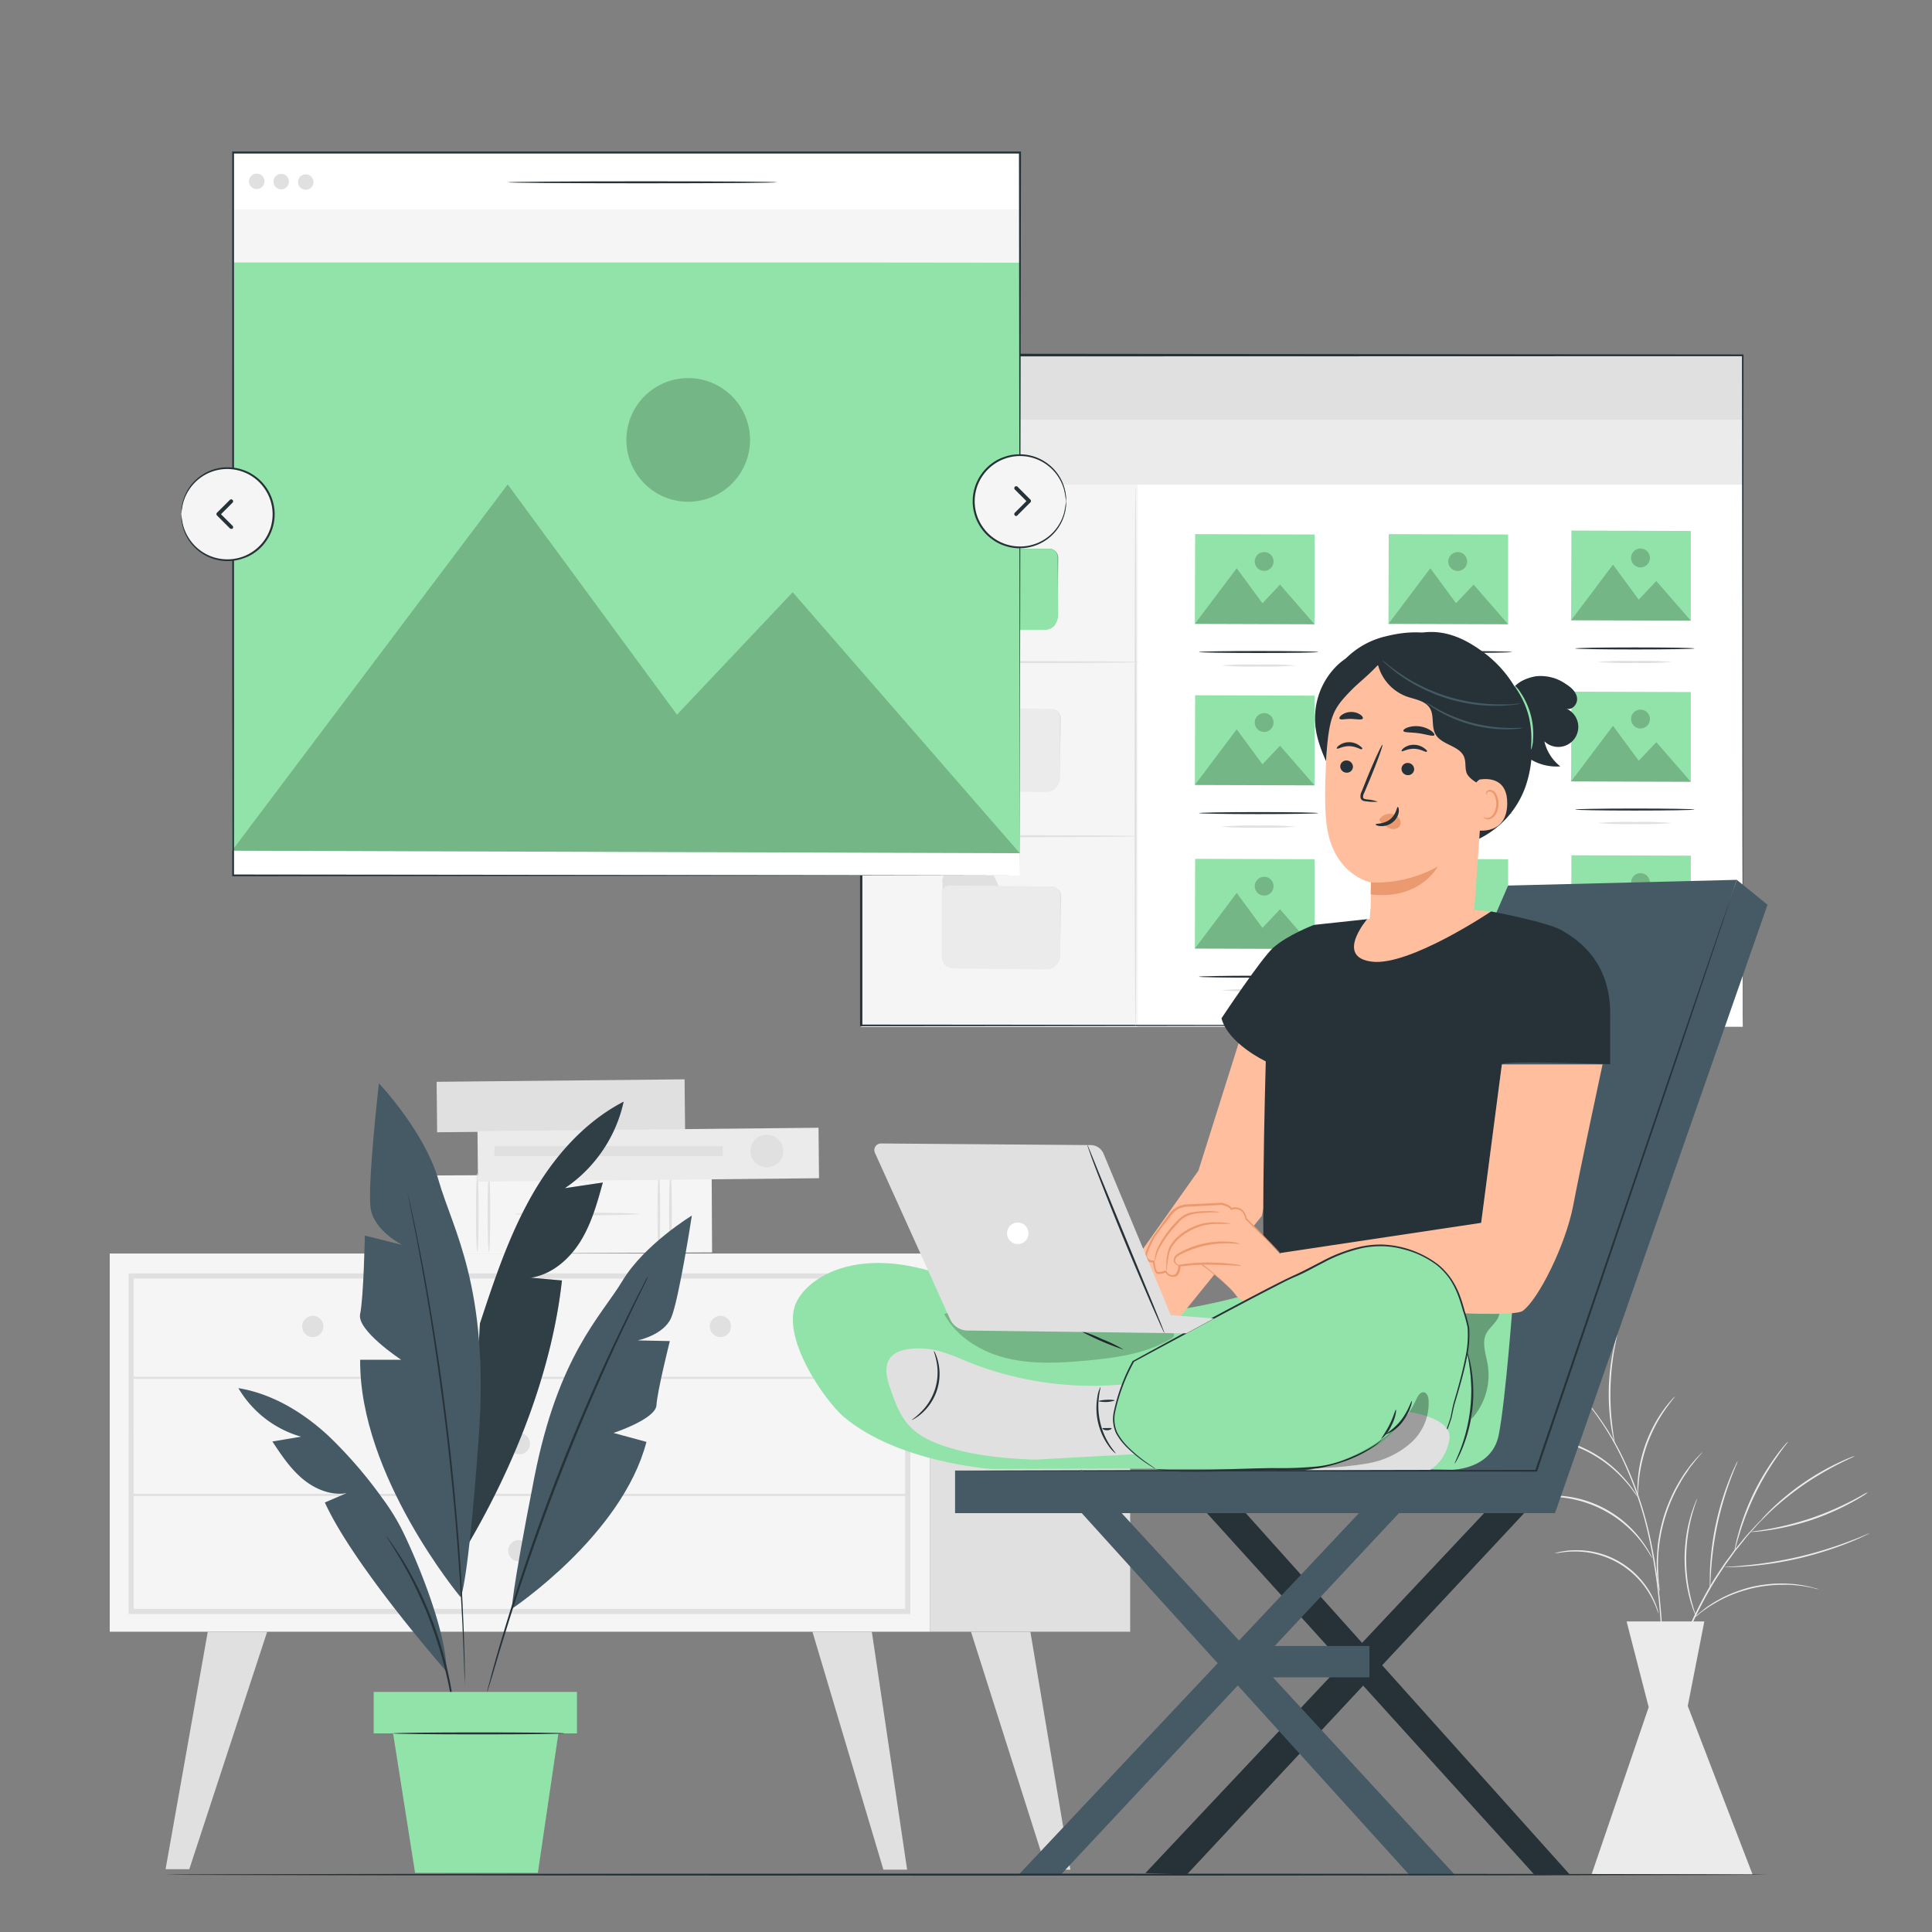 <svg xmlns="http://www.w3.org/2000/svg" viewBox="0 0 500 500"><rect x="0" y="0" width="500" height="500" fill="#808080" stroke="none"/><g id="freepik--background-complete--inject-24"><polygon points="426.68 441.81 411.88 485.15 453.58 485.15 436.79 441.5 441.08 419.63 420.96 419.63 426.68 441.81" style="fill:#ebebeb"></polygon><path d="M458.57,390.7s0,.06-.12.16l-.4.42-1.56,1.59c-.35.34-.72.72-1.14,1.14s-.82.91-1.28,1.42c-.9,1-2,2.15-3,3.52-.55.68-1.11,1.38-1.71,2.11s-1.13,1.56-1.73,2.37c-1.23,1.62-2.38,3.47-3.62,5.38A103.11,103.11,0,0,0,437.18,422a106,106,0,0,0-4.68,14.09c-.51,2.22-1,4.33-1.34,6.33-.18,1-.38,2-.51,2.9s-.23,1.83-.35,2.69c-.26,1.7-.33,3.27-.46,4.63,0,.69-.11,1.32-.15,1.91s0,1.12-.06,1.61c0,.94-.07,1.68-.09,2.22,0,.23,0,.43,0,.58a.55.55,0,0,1,0,.2.8.8,0,0,1,0-.2c0-.16,0-.35,0-.58,0-.54,0-1.29,0-2.23,0-.49,0-1,0-1.61s.07-1.23.11-1.91c.1-1.37.16-2.94.4-4.66.1-.86.21-1.76.32-2.7s.32-1.9.48-2.91c.3-2,.81-4.13,1.32-6.37a102.8,102.8,0,0,1,4.66-14.16,100,100,0,0,1,6.85-13.22c1.26-1.92,2.42-3.76,3.67-5.38.61-.81,1.16-1.63,1.76-2.36l1.73-2.1c1.07-1.36,2.18-2.48,3.1-3.5.47-.5.9-1,1.31-1.4l1.17-1.11,1.62-1.53.43-.39A1.12,1.12,0,0,1,458.57,390.7Z" style="fill:#ebebeb"></path><path d="M470.74,411.3a8.1,8.1,0,0,1-1.34-.27c-.42-.11-.94-.23-1.55-.33s-1.3-.26-2.08-.33-1.62-.19-2.54-.22-1.89,0-2.92,0a37.07,37.07,0,0,0-6.63.85,38.44,38.44,0,0,0-6.35,2.09c-.93.44-1.83.84-2.62,1.3s-1.53.88-2.19,1.3-1.22.84-1.73,1.19a15.4,15.4,0,0,0-1.26,1,8.16,8.16,0,0,1-1.09.82,8.37,8.37,0,0,1,1-.95,13.48,13.48,0,0,1,1.22-1c.5-.38,1-.84,1.71-1.26a22.56,22.56,0,0,1,2.19-1.35,28,28,0,0,1,2.63-1.35,36.75,36.75,0,0,1,6.41-2.16,36.07,36.07,0,0,1,6.72-.82c1,0,2,0,3,.08a22.86,22.86,0,0,1,2.55.28c.79.09,1.48.27,2.09.39a12.54,12.54,0,0,1,1.55.41A9.33,9.33,0,0,1,470.74,411.3Z" style="fill:#ebebeb"></path><path d="M449.73,378.06a7.21,7.21,0,0,1-.47,1.26c-.33.8-.8,2-1.34,3.41a86,86,0,0,0-3.4,11.57,84.18,84.18,0,0,0-1.67,11.94c-.11,1.54-.17,2.8-.19,3.66a8.05,8.05,0,0,1-.09,1.34,7.45,7.45,0,0,1-.08-1.34c0-.87,0-2.12.05-3.67a73.06,73.06,0,0,1,1.56-12,72,72,0,0,1,3.54-11.59c.58-1.44,1.08-2.59,1.47-3.36A7.78,7.78,0,0,1,449.73,378.06Z" style="fill:#ebebeb"></path><path d="M462.78,373.05a7.51,7.51,0,0,1-.73,1c-.5.64-1.2,1.59-2,2.77a71,71,0,0,0-9.9,20.27c-.42,1.39-.74,2.52-.94,3.31a7.42,7.42,0,0,1-.37,1.21,8.87,8.87,0,0,1,.21-1.25c.15-.8.42-1.95.81-3.35a62.91,62.91,0,0,1,4-10.64,63.64,63.64,0,0,1,5.9-9.73c.87-1.17,1.61-2.09,2.15-2.7A6.85,6.85,0,0,1,462.78,373.05Z" style="fill:#ebebeb"></path><path d="M480,376.82a7.59,7.59,0,0,1-1,.53c-.68.31-1.65.78-2.85,1.38a81.86,81.86,0,0,0-9,5.28,80.24,80.24,0,0,0-8.18,6.46c-1,.89-1.78,1.63-2.32,2.15a5.8,5.8,0,0,1-.87.77,5.3,5.3,0,0,1,.75-.89c.5-.55,1.26-1.33,2.23-2.26A65.41,65.41,0,0,1,476,378.45c1.21-.56,2.21-1,2.91-1.26A5.31,5.31,0,0,1,480,376.82Z" style="fill:#ebebeb"></path><path d="M483.42,386.21a5.73,5.73,0,0,1-1,.73c-.68.45-1.7,1.06-3,1.77a65.6,65.6,0,0,1-10.47,4.62A66.34,66.34,0,0,1,457.82,396c-1.45.22-2.63.35-3.45.41a7.15,7.15,0,0,1-1.27.05,6.73,6.73,0,0,1,1.25-.22c.81-.11,2-.29,3.42-.54a77.82,77.82,0,0,0,11-2.82,76.53,76.53,0,0,0,10.46-4.48c1.3-.67,2.34-1.24,3-1.64A8.65,8.65,0,0,1,483.42,386.21Z" style="fill:#ebebeb"></path><path d="M483.78,396.83a1.46,1.46,0,0,1-.34.2l-1,.49c-.89.44-2.2,1-3.83,1.67a90.78,90.78,0,0,1-13.13,4.13,89.6,89.6,0,0,1-13.61,2.06c-1.76.13-3.19.19-4.17.19h-1.14l-.39,0a1.34,1.34,0,0,1,.39-.06l1.13-.08c1,0,2.4-.16,4.15-.32a104.6,104.6,0,0,0,13.54-2.19,103.06,103.06,0,0,0,13.12-4c1.64-.62,3-1.15,3.87-1.53l1-.42C483.64,396.85,483.77,396.81,483.78,396.83Z" style="fill:#ebebeb"></path><path d="M439.22,387.84a8.29,8.29,0,0,1-.37,1.17c-.13.37-.29.83-.45,1.37s-.36,1.13-.53,1.82a43,43,0,0,0-1,4.82,46.13,46.13,0,0,0-.49,6,45.48,45.48,0,0,0,.36,6,43.55,43.55,0,0,0,.92,4.85c.15.68.35,1.29.5,1.83s.29,1,.42,1.37a8.64,8.64,0,0,1,.34,1.18,6,6,0,0,1-.5-1.12,14.35,14.35,0,0,1-.49-1.36c-.18-.53-.39-1.14-.56-1.83a37.25,37.25,0,0,1-1-4.87,44.33,44.33,0,0,1-.4-6.08,44.84,44.84,0,0,1,.53-6.08,39.62,39.62,0,0,1,1.12-4.85c.19-.68.42-1.28.6-1.81s.37-1,.52-1.35A6.33,6.33,0,0,1,439.22,387.84Z" style="fill:#ebebeb"></path><path d="M402.79,355a1.2,1.2,0,0,1,.2.15l.57.46c.48.43,1.25,1,2.12,1.85a57.49,57.49,0,0,1,6.94,7.68,71.85,71.85,0,0,1,7.89,13.16,94.31,94.31,0,0,1,6.13,17.76,138.86,138.86,0,0,1,3,18.56c.55,5.76.8,10.95.94,15.32s.19,7.9.21,10.34c0,1.2,0,2.14,0,2.81,0,.3,0,.54,0,.73a2.28,2.28,0,0,1,0,.25.79.79,0,0,1,0-.25c0-.18,0-.43,0-.73,0-.67-.06-1.61-.1-2.81-.07-2.44-.17-6-.35-10.33s-.45-9.55-1-15.29a143,143,0,0,0-3-18.5,95.26,95.26,0,0,0-6.08-17.69,72.82,72.82,0,0,0-7.77-13.15,62.41,62.41,0,0,0-6.8-7.74c-.86-.87-1.6-1.45-2.07-1.9l-.53-.5Z" style="fill:#ebebeb"></path><path d="M402.35,402s.11-.06.33-.12a9.88,9.88,0,0,1,1-.25,20.06,20.06,0,0,1,3.67-.43,21.92,21.92,0,0,1,20.09,11.64,20.15,20.15,0,0,1,1.45,3.4c.14.41.21.75.27,1s.08.34.06.34a11.94,11.94,0,0,1-.49-1.25,24.49,24.49,0,0,0-1.55-3.31,22.35,22.35,0,0,0-19.83-11.49,24.77,24.77,0,0,0-3.64.3A11.1,11.1,0,0,1,402.35,402Z" style="fill:#ebebeb"></path><path d="M395.93,387.69a1.3,1.3,0,0,1,.37-.11c.25-.05.62-.14,1.09-.21a25.43,25.43,0,0,1,4.06-.34,28.75,28.75,0,0,1,23.31,11.51A26.88,26.88,0,0,1,427,402c.23.41.38.76.49,1a1.2,1.2,0,0,1,.14.36,13.5,13.5,0,0,1-.78-1.27,32.05,32.05,0,0,0-2.29-3.33,30.14,30.14,0,0,0-27.11-11.19A12.79,12.79,0,0,1,395.93,387.69Z" style="fill:#ebebeb"></path><path d="M387,373.28a1.93,1.93,0,0,1,.4-.15c.27-.08.67-.23,1.19-.35a27.89,27.89,0,0,1,4.48-.81,31.82,31.82,0,0,1,27.11,10.43A29.43,29.43,0,0,1,423,386c.3.45.5.82.64,1.06a2.06,2.06,0,0,1,.2.39,15.75,15.75,0,0,1-1-1.35,34.28,34.28,0,0,0-2.87-3.49,32.64,32.64,0,0,0-26.85-10.34,35.78,35.78,0,0,0-4.47.67A13.65,13.65,0,0,1,387,373.28Z" style="fill:#ebebeb"></path><path d="M440.59,375.82a1.51,1.51,0,0,1-.24.33l-.74.86c-.33.37-.72.83-1.14,1.39s-1,1.17-1.44,1.9-1.06,1.52-1.59,2.41-1.07,1.86-1.62,2.88A42.6,42.6,0,0,0,429.39,400c-.12,1.16-.25,2.26-.27,3.3s-.05,2,0,2.88.07,1.68.11,2.38.11,1.3.18,1.79l.12,1.13a1.6,1.6,0,0,1,0,.41s0-.13-.1-.39-.13-.68-.21-1.12-.19-1.09-.25-1.8-.17-1.5-.18-2.39-.07-1.86,0-2.91.13-2.16.23-3.33a45.75,45.75,0,0,1,1.56-7.49,45.26,45.26,0,0,1,2.91-7.07c.57-1,1.09-2,1.68-2.89a27.71,27.71,0,0,1,1.65-2.4c.5-.73,1-1.33,1.49-1.87a16.37,16.37,0,0,1,1.21-1.35l.8-.81Q440.58,375.8,440.59,375.82Z" style="fill:#ebebeb"></path><path d="M433.47,361.41c.06.06-1,1.22-2.44,3.28a41,41,0,0,0-2.33,3.76,44.51,44.51,0,0,0-2.25,4.92,41.19,41.19,0,0,0-1.54,5.18,39.15,39.15,0,0,0-.73,4.36c-.27,2.5-.24,4.07-.33,4.07a5.66,5.66,0,0,1-.07-1.1,26,26,0,0,1,.09-3,36.18,36.18,0,0,1,.64-4.42,38.91,38.91,0,0,1,1.54-5.25,39.39,39.39,0,0,1,2.3-4.95,35.11,35.11,0,0,1,2.43-3.75,27,27,0,0,1,1.91-2.32A5.53,5.53,0,0,1,433.47,361.41Z" style="fill:#ebebeb"></path><path d="M418.58,345.19a7.56,7.56,0,0,1-.2,1.12c-.15.71-.36,1.74-.59,3a68.85,68.85,0,0,0-1,10.06,67.43,67.43,0,0,0,.53,10.11c.16,1.28.32,2.32.44,3a5.79,5.79,0,0,1,.13,1.12,5.83,5.83,0,0,1-.3-1.09c-.17-.71-.37-1.74-.58-3a57.22,57.22,0,0,1,.51-20.27c.27-1.28.52-2.3.73-3A5.6,5.6,0,0,1,418.58,345.19Z" style="fill:#ebebeb"></path><rect x="28.4" y="324.41" width="212.24" height="97.88" style="fill:#f5f5f5"></rect><path d="M235.59,417.69H33.26V329.56H235.59Zm-201-1.32H234.27V330.89H34.58Z" style="fill:#e0e0e0"></path><rect x="240.64" y="324.41" width="51.85" height="97.88" style="fill:#e0e0e0"></rect><path d="M33.92,356.84h201a.27.27,0,0,0,0-.54h-201a.27.27,0,0,0,0,.54Z" style="fill:#e0e0e0"></path><path d="M135.08,356.57a220.46,220.46,0,0,0,.07-26.59.27.27,0,0,0-.54,0,218.42,218.42,0,0,0,.07,26.59.2.2,0,0,0,.4,0Z" style="fill:#e0e0e0"></path><path d="M189.19,343.28a2.74,2.74,0,1,1-2.74-2.74A2.74,2.74,0,0,1,189.19,343.28Z" style="fill:#e0e0e0"></path><path d="M83.69,343.28A2.74,2.74,0,1,1,81,340.54,2.73,2.73,0,0,1,83.69,343.28Z" style="fill:#e0e0e0"></path><path d="M137.16,373.63a2.74,2.74,0,1,1-2.74-2.74A2.73,2.73,0,0,1,137.16,373.63Z" style="fill:#e0e0e0"></path><polygon points="53.77 422.3 42.85 483.75 48.99 483.75 69.14 422.3 53.77 422.3" style="fill:#e0e0e0"></polygon><polygon points="225.63 422.3 234.76 483.86 228.62 483.86 210.26 422.3 225.63 422.3" style="fill:#e0e0e0"></polygon><polygon points="266.66 422.3 277.01 483.86 270.86 483.86 251.29 422.3 266.66 422.3" style="fill:#e0e0e0"></polygon><path d="M137,401.33a2.74,2.74,0,1,1-2.74-2.74A2.74,2.74,0,0,1,137,401.33Z" style="fill:#e0e0e0"></path><path d="M33.92,387.15h201a.27.27,0,0,0,0-.54h-201a.27.27,0,0,0,0,.54Z" style="fill:#e0e0e0"></path><rect x="137.93" y="252.74" width="13.06" height="64.17" transform="matrix(0.01, 1, -1, 0.01, 428.53, 138.87)" style="fill:#e0e0e0"></rect><rect x="138.33" y="278.42" width="20.3" height="71.53" transform="translate(461.87 164.04) rotate(89.7)" style="fill:#f5f5f5"></rect><path d="M170.51,324c-.19,0-.34-4.54-.34-10.15s.15-10.15.34-10.15.35,4.55.35,10.15S170.71,324,170.51,324Z" style="fill:#e0e0e0"></path><path d="M173.52,324c-.19,0-.35-4.54-.35-10.15s.16-10.15.35-10.15.35,4.55.35,10.15S173.71,324,173.52,324Z" style="fill:#e0e0e0"></path><path d="M123.53,324c-.19,0-.35-4.54-.35-10.15s.16-10.15.35-10.15.35,4.55.35,10.15S123.72,324,123.53,324Z" style="fill:#e0e0e0"></path><path d="M126.54,324c-.2,0-.35-4.54-.35-10.15s.15-10.15.35-10.15.34,4.55.34,10.15S126.73,324,126.54,324Z" style="fill:#e0e0e0"></path><path d="M133.09,314.18c0-.2,7.22-.35,16.12-.35s16.11.15,16.11.35-7.21.35-16.11.35S133.09,314.37,133.09,314.18Z" style="fill:#e0e0e0"></path><rect x="160.46" y="253.3" width="13.06" height="88.26" transform="matrix(0.01, 1, -1, 0.01, 463.53, 128.87)" style="fill:#ebebeb"></rect><path d="M198.52,302.11a4.23,4.23,0,1,1,4.17-4.23A4.19,4.19,0,0,1,198.52,302.11Z" style="fill:#e0e0e0"></path><rect x="156.2" y="268.34" width="2.61" height="59.08" transform="translate(455.39 140.38) rotate(90)" style="fill:#e0e0e0"></rect></g><g id="freepik--Plant--inject-24"><path d="M161.4,285.11C151,290.5,143,299.77,137.29,310s-9.43,21.42-13.09,32.55L121,399.9c12.1-20.58,21.81-44.78,24.43-68.52l-8.05-.71c5.4-.83,9.93-4.74,12.82-9.38s4.36-10,5.81-15.25l-9.82,1.46A36.43,36.43,0,0,0,161.4,285.11Z" style="fill:#455a64"></path><g style="opacity:0.3"><path d="M161.4,285.11C151,290.5,143,299.77,137.29,310s-9.43,21.42-13.09,32.55L121,399.9c12.1-20.58,21.81-44.78,24.43-68.52l-8.05-.71c5.4-.83,9.93-4.74,12.82-9.38s4.36-10,5.81-15.25l-9.82,1.46A36.43,36.43,0,0,0,161.4,285.11Z"></path></g><path d="M119.21,413.35s-26.27-31.44-26-61.45h10.61s-11.53-7.58-10.62-11.82,1.22-20.31,1.22-20.31l9.7,2.42s-7.28-3.63-8.19-9.39,2.13-32.44,2.13-32.44,11.82,12.43,15.46,25.16,13.18,27.59,10.38,66.39S119.21,413.35,119.21,413.35Z" style="fill:#455a64"></path><path d="M132.52,416.31S161,397.36,167.3,373.16l-8.53-2.32s10.92-3.57,11.12-7.18,3.46-16.59,3.46-16.59l-8.33-.18s6.65-1.33,8.64-5.76,5.39-26.54,5.39-26.54-12.22,7.4-17.93,16.84-16.64,19.3-22.87,51.1S132.52,416.31,132.52,416.31Z" style="fill:#455a64"></path><path d="M105.27,307.77a1.89,1.89,0,0,1,.1.33c0,.24.13.56.23,1,.19.89.48,2.14.83,3.73s.79,3.61,1.25,5.92,1,4.94,1.55,7.86c1.12,5.83,2.31,12.8,3.53,20.55s2.37,16.31,3.42,25.3,1.83,17.6,2.45,25.43,1,14.88,1.24,20.81c.15,3,.22,5.65.29,8s.12,4.38.14,6,0,2.92,0,3.82v1a1.3,1.3,0,0,1,0,.34,1.55,1.55,0,0,1,0-.34l0-1c0-.91-.08-2.19-.14-3.82s-.11-3.69-.22-6-.19-5-.36-8c-.28-5.93-.76-13-1.36-20.8s-1.45-16.4-2.48-25.4-2.22-17.53-3.38-25.29-2.34-14.72-3.42-20.55c-.51-2.92-1-5.56-1.47-7.87s-.83-4.31-1.17-5.94-.56-2.86-.74-3.74c-.07-.41-.13-.74-.18-1A2.12,2.12,0,0,1,105.27,307.77Z" style="fill:#263238"></path><path d="M115.56,432.6s-24-27.28-31.49-43.76l5.63-2.41c-4.08.68-8.27-1.08-11.43-3.74s-5.5-6.18-7.78-9.63l7.43-1.25A27.62,27.62,0,0,1,61.7,359.25c8.76,1.44,16.68,6.25,23.21,12.26A114.53,114.53,0,0,1,99,387.81a54.8,54.8,0,0,1,5.47,9C108.48,405.13,115.58,422.58,115.56,432.6Z" style="fill:#455a64"></path><path d="M167.68,330.46a1.92,1.92,0,0,1-.11.28c-.1.2-.22.47-.37.79l-1.46,3c-1.29,2.62-3.11,6.43-5.32,11.15s-4.76,10.39-7.5,16.72-5.61,13.35-8.49,20.77-5.44,14.56-7.69,21.08-4.16,12.44-5.7,17.42-2.76,9-3.57,11.83l-1,3.22c-.1.35-.19.62-.26.84a1.71,1.71,0,0,1-.1.28,1.24,1.24,0,0,1,0-.3c.06-.22.13-.5.21-.85.21-.77.5-1.86.86-3.24.75-2.83,1.91-6.89,3.42-11.89s3.38-10.92,5.59-17.46,4.8-13.68,7.66-21.12,5.79-14.43,8.54-20.77,5.35-12,7.61-16.68,4.12-8.5,5.47-11.09l1.54-3c.18-.32.31-.58.42-.77A.92.92,0,0,1,167.68,330.46Z" style="fill:#263238"></path><path d="M117.6,444.28a1.79,1.79,0,0,1-.12-.5c-.06-.39-.14-.87-.23-1.45-.19-1.26-.5-3.07-.94-5.3s-1.06-4.87-1.84-7.77-1.81-6-3-9.28-2.57-6.27-3.87-9-2.6-5.09-3.75-7.05-2.1-3.53-2.8-4.6l-.78-1.24a2.31,2.31,0,0,1-.24-.46s.13.13.33.4l.86,1.19c.75,1,1.76,2.58,3,4.52s2.51,4.33,3.86,7,2.69,5.75,3.93,9,2.21,6.44,3,9.35,1.35,5.57,1.74,7.82.65,4.08.78,5.35c0,.58.1,1.06.14,1.46A1.53,1.53,0,0,1,117.6,444.28Z" style="fill:#263238"></path><rect x="96.71" y="437.87" width="52.6" height="10.73" style="fill:#92E3A9"></rect><polygon points="101.73 448.6 107.42 484.69 139.2 484.69 144.51 448.6 101.73 448.6" style="fill:#92E3A9"></polygon><path d="M146.09,448.6c0,.14-10,.26-22.22.26s-22.23-.12-22.23-.26,10-.26,22.23-.26S146.09,448.45,146.09,448.6Z" style="fill:#263238"></path></g><g id="freepik--Screens--inject-24"><rect x="222.87" y="91.95" width="228.16" height="173.78" style="fill:#fff"></rect><rect x="222.87" y="123.15" width="71.56" height="142.58" style="fill:#f5f5f5"></rect><path d="M244,200.89l-.15-18.22a2.75,2.75,0,0,1,.69-2.43,1.68,1.68,0,0,1,1-.36l10.25.11a1.59,1.59,0,0,1,1.48.95l1.15,2.48,13.4.15a2.43,2.43,0,0,1,2.74,2.58l-.31,15.47a3.57,3.57,0,0,1-3.37,3.17l-23.69-.25C245.58,204.53,244.22,203.08,244,200.89Z" style="fill:#e0e0e0"></path><path d="M243.62,200.62l0-15.28a2.13,2.13,0,0,1,1.9-2.08l26.87.27c1.13,0,2,1.31,1.85,2.78l.06,14.13c0,3.53-1.92,4.56-3.53,4.54l-23.54-.24C244.84,204.72,243.47,203.65,243.62,200.62Z" style="fill:#ebebeb"></path><path d="M244.07,246.8l-.15-18.22a2.74,2.74,0,0,1,.69-2.43,1.61,1.61,0,0,1,1-.37l10.25.11a1.6,1.6,0,0,1,1.47,1l1.16,2.48,13.4.15a2.44,2.44,0,0,1,2.74,2.58l-.31,15.47a3.55,3.55,0,0,1-3.37,3.17l-23.69-.24C245.66,250.43,244.3,249,244.07,246.8Z" style="fill:#e0e0e0"></path><path d="M243.71,246.52l0-15.28a2.14,2.14,0,0,1,1.9-2.08l26.87.28c1.13,0,2,1.31,1.85,2.77l.06,14.13c0,3.53-1.93,4.56-3.53,4.55l-23.54-.24C244.93,250.62,243.55,249.55,243.71,246.52Z" style="fill:#ebebeb"></path><rect x="222.87" y="108.69" width="228.16" height="16.74" style="fill:#ebebeb"></rect><rect x="222.87" y="91.95" width="228.16" height="16.74" style="fill:#e0e0e0"></rect><path d="M233.48,98.39a1.94,1.94,0,1,1-1.93-1.93A1.94,1.94,0,0,1,233.48,98.39Z" style="fill:#455a64"></path><path d="M240.69,98.39a1.94,1.94,0,1,1-1.94-1.93A1.94,1.94,0,0,1,240.69,98.39Z" style="fill:#455a64"></path><path d="M248.33,98.39a1.93,1.93,0,1,1-1.93-1.93A1.93,1.93,0,0,1,248.33,98.39Z" style="fill:#455a64"></path><path d="M451,265.46s0-1.08,0-3.15,0-5.16,0-9.18c0-8,0-19.86-.06-35,0-30.19-.07-73.54-.12-126.19l.23.24-228.15.06h0l.28-.3c0,62.12,0,121.06,0,173.49l-.26-.27,164.58.14,46.85.07,12.44,0,3.2,0H451l-1.07,0-3.18,0-12.38,0-46.79.07-164.75.14h-.25v-.28c0-52.43,0-111.37,0-173.49v-.3h.3L451,91.73h.22V92c-.05,52.72-.09,96.11-.11,126.34,0,15.08,0,26.88-.06,34.91,0,4,0,7.07,0,9.14S451,265.46,451,265.46Z" style="fill:#263238"></path><path d="M244.16,159.22l-.32-17.78a2.7,2.7,0,0,1,.64-2.37,1.57,1.57,0,0,1,1-.37h10a1.56,1.56,0,0,1,1.45.92l1.15,2.4,13.09,0a2.36,2.36,0,0,1,2.69,2.48l-.14,15.11a3.49,3.49,0,0,1-3.26,3.13H247.35C245.76,162.76,244.42,161.36,244.16,159.22Z" style="fill:#92E3A9"></path><g style="opacity:0.3"><path d="M244.16,159.22l-.32-17.78a2.7,2.7,0,0,1,.64-2.37,1.57,1.57,0,0,1,1-.37h10a1.56,1.56,0,0,1,1.45.92l1.15,2.4,13.09,0a2.36,2.36,0,0,1,2.69,2.48l-.14,15.11a3.49,3.49,0,0,1-3.26,3.13H247.35C245.76,162.76,244.42,161.36,244.16,159.22Z"></path></g><path d="M243.9,159l-.12-14.91a2.09,2.09,0,0,1,1.84-2.05h26.22c1.11,0,2,1.26,1.84,2.69l.19,13.79c0,3.44-1.83,4.47-3.39,4.47h-23C245.14,163,243.78,161.92,243.9,159Z" style="fill:#92E3A9"></path><path d="M294.9,171.35c0,.14-16,.26-35.83.26s-35.83-.12-35.83-.26,16-.26,35.83-.26S294.9,171.2,294.9,171.35Z" style="fill:#e0e0e0"></path><path d="M294.49,216.41c0,.14-16.05.26-35.83.26s-35.84-.12-35.84-.26,16-.26,35.84-.26S294.49,216.27,294.49,216.41Z" style="fill:#e0e0e0"></path><path d="M293.88,125.82c.14,0,.26,31.32.26,70s-.12,70-.26,70-.26-31.32-.26-70S293.74,125.82,293.88,125.82Z" style="fill:#e0e0e0"></path><polygon points="309.23 161.46 340.2 161.56 340.2 138.33 309.3 138.23 309.23 161.46" style="fill:#92E3A9"></polygon><g style="opacity:0.2"><path d="M329.59,145.32a2.43,2.43,0,1,1-2.42-2.44A2.42,2.42,0,0,1,329.59,145.32Z"></path></g><g style="opacity:0.2"><polygon points="309.23 161.46 320.06 147.06 326.72 156.11 331.27 151.3 340.2 161.56 309.23 161.46"></polygon></g><path d="M341.18,168.74c0,.14-6.92.26-15.46.26s-15.47-.12-15.47-.26,6.92-.26,15.47-.26S341.18,168.59,341.18,168.74Z" style="fill:#263238"></path><path d="M335.39,172.24a91.29,91.29,0,0,1-9.67.26,91.41,91.41,0,0,1-9.68-.26,88.3,88.3,0,0,1,9.68-.26A88.19,88.19,0,0,1,335.39,172.24Z" style="fill:#e0e0e0"></path><polygon points="359.33 161.46 390.3 161.56 390.3 138.33 359.4 138.23 359.33 161.46" style="fill:#92E3A9"></polygon><g style="opacity:0.2"><path d="M379.7,145.32a2.44,2.44,0,1,1-2.43-2.44A2.43,2.43,0,0,1,379.7,145.32Z"></path></g><g style="opacity:0.2"><polygon points="359.33 161.46 370.17 147.06 376.82 156.11 381.37 151.3 390.3 161.56 359.33 161.46"></polygon></g><path d="M391.28,168.74c0,.14-6.92.26-15.46.26s-15.47-.12-15.47-.26,6.93-.26,15.47-.26S391.28,168.59,391.28,168.74Z" style="fill:#263238"></path><path d="M385.49,172.24a91.29,91.29,0,0,1-9.67.26,91.29,91.29,0,0,1-9.67-.26,88.19,88.19,0,0,1,9.67-.26A88.19,88.19,0,0,1,385.49,172.24Z" style="fill:#e0e0e0"></path><polygon points="406.6 160.53 437.58 160.63 437.58 137.41 406.68 137.31 406.6 160.53" style="fill:#92E3A9"></polygon><g style="opacity:0.2"><path d="M427,144.4a2.44,2.44,0,1,1-2.42-2.44A2.43,2.43,0,0,1,427,144.4Z"></path></g><g style="opacity:0.2"><polygon points="406.6 160.53 417.44 146.13 424.1 155.19 428.65 150.37 437.58 160.63 406.6 160.53"></polygon></g><path d="M438.56,167.82c0,.14-6.93.26-15.47.26s-15.46-.12-15.46-.26,6.92-.27,15.46-.27S438.56,167.67,438.56,167.82Z" style="fill:#263238"></path><path d="M432.76,171.31a88.19,88.19,0,0,1-9.67.26,88.19,88.19,0,0,1-9.67-.26,91.29,91.29,0,0,1,9.67-.26A91.29,91.29,0,0,1,432.76,171.31Z" style="fill:#e0e0e0"></path><polygon points="309.23 203.15 340.2 203.25 340.2 180.03 309.3 179.93 309.23 203.15" style="fill:#92E3A9"></polygon><g style="opacity:0.2"><path d="M329.59,187a2.43,2.43,0,1,1-2.42-2.44A2.43,2.43,0,0,1,329.59,187Z"></path></g><g style="opacity:0.2"><polygon points="309.23 203.15 320.06 188.75 326.72 197.8 331.27 192.99 340.2 203.25 309.23 203.15"></polygon></g><path d="M341.18,210.43c0,.14-6.92.26-15.46.26s-15.47-.12-15.47-.26,6.92-.26,15.47-.26S341.18,210.29,341.18,210.43Z" style="fill:#263238"></path><path d="M335.39,213.93a91.29,91.29,0,0,1-9.67.26,91.41,91.41,0,0,1-9.68-.26,91.41,91.41,0,0,1,9.68-.26A91.29,91.29,0,0,1,335.39,213.93Z" style="fill:#e0e0e0"></path><polygon points="359.33 203.15 390.3 203.25 390.3 180.03 359.4 179.93 359.33 203.15" style="fill:#92E3A9"></polygon><g style="opacity:0.2"><path d="M379.7,187a2.44,2.44,0,1,1-2.43-2.44A2.44,2.44,0,0,1,379.7,187Z"></path></g><g style="opacity:0.2"><polygon points="359.33 203.15 370.17 188.75 376.82 197.8 381.37 192.99 390.3 203.25 359.33 203.15"></polygon></g><path d="M391.28,210.43c0,.14-6.92.26-15.46.26s-15.47-.12-15.47-.26,6.93-.26,15.47-.26S391.28,210.29,391.28,210.43Z" style="fill:#263238"></path><path d="M385.49,213.93a91.29,91.29,0,0,1-9.67.26,91.29,91.29,0,0,1-9.67-.26,91.29,91.29,0,0,1,9.67-.26A91.29,91.29,0,0,1,385.49,213.93Z" style="fill:#e0e0e0"></path><polygon points="406.6 202.23 437.58 202.33 437.58 179.1 406.68 179 406.6 202.23" style="fill:#92E3A9"></polygon><g style="opacity:0.2"><path d="M427,186.09a2.44,2.44,0,1,1-2.42-2.44A2.43,2.43,0,0,1,427,186.09Z"></path></g><g style="opacity:0.2"><polygon points="406.6 202.23 417.44 187.83 424.1 196.88 428.65 192.07 437.58 202.33 406.6 202.23"></polygon></g><path d="M438.56,209.51c0,.14-6.93.26-15.47.26s-15.46-.12-15.46-.26,6.92-.26,15.46-.26S438.56,209.36,438.56,209.51Z" style="fill:#263238"></path><path d="M432.76,213a91.29,91.29,0,0,1-9.67.26,91.29,91.29,0,0,1-9.67-.26,88.19,88.19,0,0,1,9.67-.26A88.19,88.19,0,0,1,432.76,213Z" style="fill:#e0e0e0"></path><polygon points="309.23 245.49 340.2 245.59 340.2 222.36 309.3 222.26 309.23 245.49" style="fill:#92E3A9"></polygon><g style="opacity:0.2"><path d="M329.59,229.35a2.43,2.43,0,1,1-2.42-2.44A2.42,2.42,0,0,1,329.59,229.35Z"></path></g><g style="opacity:0.2"><polygon points="309.23 245.49 320.06 231.09 326.72 240.14 331.27 235.32 340.2 245.59 309.23 245.49"></polygon></g><path d="M341.18,252.77c0,.14-6.92.26-15.46.26s-15.47-.12-15.47-.26,6.92-.26,15.47-.26S341.18,252.62,341.18,252.77Z" style="fill:#263238"></path><path d="M335.39,256.27a91.29,91.29,0,0,1-9.67.26,91.41,91.41,0,0,1-9.68-.26,88.3,88.3,0,0,1,9.68-.26A88.19,88.19,0,0,1,335.39,256.27Z" style="fill:#e0e0e0"></path><polygon points="359.33 245.49 390.3 245.59 390.3 222.36 359.4 222.26 359.33 245.49" style="fill:#92E3A9"></polygon><g style="opacity:0.2"><path d="M379.7,229.35a2.44,2.44,0,1,1-2.43-2.44A2.43,2.43,0,0,1,379.7,229.35Z"></path></g><g style="opacity:0.2"><polygon points="359.33 245.49 370.17 231.09 376.82 240.14 381.37 235.32 390.3 245.59 359.33 245.49"></polygon></g><path d="M391.28,252.77c0,.14-6.92.26-15.46.26s-15.47-.12-15.47-.26,6.93-.26,15.47-.26S391.28,252.62,391.28,252.77Z" style="fill:#263238"></path><path d="M385.49,256.27a91.29,91.29,0,0,1-9.67.26,91.29,91.29,0,0,1-9.67-.26,88.19,88.19,0,0,1,9.67-.26A88.19,88.19,0,0,1,385.49,256.27Z" style="fill:#e0e0e0"></path><polygon points="406.6 244.56 437.58 244.66 437.58 221.44 406.68 221.34 406.6 244.56" style="fill:#92E3A9"></polygon><g style="opacity:0.2"><path d="M427,228.42a2.44,2.44,0,1,1-2.42-2.44A2.43,2.43,0,0,1,427,228.42Z"></path></g><g style="opacity:0.2"><polygon points="406.6 244.56 417.44 230.16 424.1 239.22 428.65 234.4 437.58 244.66 406.6 244.56"></polygon></g><path d="M438.56,251.84c0,.15-6.93.26-15.47.26s-15.46-.11-15.46-.26,6.92-.26,15.46-.26S438.56,251.7,438.56,251.84Z" style="fill:#263238"></path><path d="M432.76,255.34a88.19,88.19,0,0,1-9.67.26,88.19,88.19,0,0,1-9.67-.26,91.29,91.29,0,0,1,9.67-.26A91.29,91.29,0,0,1,432.76,255.34Z" style="fill:#e0e0e0"></path><rect x="60.28" y="39.51" width="203.65" height="187.08" style="fill:#fff"></rect><polygon points="60.04 220.16 263.93 220.81 263.93 67.93 60.53 67.28 60.04 220.16" style="fill:#92E3A9"></polygon><g style="opacity:0.2"><path d="M194.11,113.92a16,16,0,1,1-16-16.07A16,16,0,0,1,194.11,113.92Z"></path></g><g style="opacity:0.2"><polygon points="60.04 220.16 131.39 125.36 175.2 184.96 205.15 153.27 263.93 220.81 60.04 220.16"></polygon></g><path d="M68.44,46.93a2,2,0,1,1-2-2A2,2,0,0,1,68.44,46.93Z" style="fill:#e0e0e0"></path><path d="M74.78,47a2,2,0,1,1-2-2A2,2,0,0,1,74.78,47Z" style="fill:#e0e0e0"></path><path d="M81.13,47.11a2,2,0,1,1-2-2A2,2,0,0,1,81.13,47.11Z" style="fill:#e0e0e0"></path><rect x="60.28" y="54.21" width="203.65" height="13.72" style="fill:#f5f5f5"></rect><path d="M201.05,47.18c0,.14-15.59.26-34.82.26s-34.83-.12-34.83-.26,15.59-.26,34.83-.26S201.05,47,201.05,47.18Z" style="fill:#263238"></path><path d="M263.93,226.59c0-1.88-.09-74.65-.22-187.08l.22.22-203.63,0h0l.26-.26c0,68.17,0,132.26,0,187.08l-.23-.23,203.65.23-203.65.23h-.23v-.23c0-54.82,0-118.91,0-187.08v-.26h.28l203.63,0h.22v.23C264,151.94,263.93,224.71,263.93,226.59Z" style="fill:#263238"></path><circle cx="263.93" cy="129.73" r="11.94" style="fill:#f5f5f5"></circle><path d="M263.93,141.7a12,12,0,1,1,12-12A12,12,0,0,1,263.93,141.7Zm0-23.89a11.92,11.92,0,1,0,11.92,11.92A11.93,11.93,0,0,0,263.93,117.81Z" style="fill:#263238"></path><circle cx="263.93" cy="129.73" r="11.94" style="fill:#f5f5f5"></circle><path d="M275.88,129.73a26.44,26.44,0,0,0-.48-2.89,11.85,11.85,0,0,0-9.3-8.63,11.8,11.8,0,0,0-6.15.53,11.8,11.8,0,0,0-5.43,4.08,11.65,11.65,0,0,0,0,13.82,11.8,11.8,0,0,0,5.43,4.08,11.8,11.8,0,0,0,15.45-8.1,26.44,26.44,0,0,0,.48-2.89,9.59,9.59,0,0,1-.06,1.69,8.71,8.71,0,0,1-.22,1.25,11.88,11.88,0,0,1-4.33,6.7,12.08,12.08,0,0,1-11.49,1.8,11.26,11.26,0,0,1-3.09-1.65,11.48,11.48,0,0,1-2.58-2.58,12.11,12.11,0,0,1,0-14.42,11.48,11.48,0,0,1,2.58-2.58,11.26,11.26,0,0,1,3.09-1.65,12.08,12.08,0,0,1,11.49,1.8,11.88,11.88,0,0,1,4.33,6.7,8.71,8.71,0,0,1,.22,1.25,9.59,9.59,0,0,1,.06,1.69Z" style="fill:#263238"></path><path d="M263,133.55a.51.51,0,0,1-.36-.15.51.51,0,0,1,0-.71l3-3-3-3a.51.51,0,0,1,0-.71.5.5,0,0,1,.71,0l3.32,3.32a.5.5,0,0,1,0,.7l-3.32,3.32A.5.5,0,0,1,263,133.55Z" style="fill:#263238"></path><circle cx="58.86" cy="133.05" r="11.94" transform="translate(-47.35 33.62) rotate(-23.02)" style="fill:#f5f5f5"></circle><path d="M46.92,133.05a22.1,22.1,0,0,0,.47,2.89,12,12,0,0,0,4.36,6.45,11.62,11.62,0,0,0,5,2.18,11.81,11.81,0,0,0,6.15-.53A11.8,11.8,0,0,0,68.28,140a11.65,11.65,0,0,0,0-13.82,11.62,11.62,0,0,0-5.43-4.08,11.72,11.72,0,0,0-11.1,1.64,12,12,0,0,0-4.36,6.46,21.54,21.54,0,0,0-.47,2.89,4.08,4.08,0,0,1,0-.77,5.47,5.47,0,0,1,.07-.92,7.34,7.34,0,0,1,.22-1.25,11.88,11.88,0,0,1,4.33-6.7,12.05,12.05,0,0,1,5.09-2.31,12.18,12.18,0,0,1,6.39.51,11.12,11.12,0,0,1,3.09,1.65,11.32,11.32,0,0,1,2.59,2.58,12.11,12.11,0,0,1,0,14.42,11.32,11.32,0,0,1-2.59,2.58A11.12,11.12,0,0,1,63,144.49a12.06,12.06,0,0,1-11.48-1.8A11.91,11.91,0,0,1,47.2,136a7.51,7.51,0,0,1-.22-1.25,5.66,5.66,0,0,1-.07-.93A4,4,0,0,1,46.92,133.05Z" style="fill:#263238"></path><path d="M59.83,136.87a.49.49,0,0,1-.35-.15l-3.32-3.32a.5.5,0,0,1,0-.71l3.32-3.31a.5.5,0,0,1,.71,0,.5.5,0,0,1,0,.7l-3,3,3,3a.51.51,0,0,1,0,.71A.51.51,0,0,1,59.83,136.87Z" style="fill:#263238"></path></g><g id="freepik--Character--inject-24"><polygon points="406.26 485.14 397.19 485.27 306.76 385.42 312.34 380.37 406.26 485.14" style="fill:#263238"></polygon><polygon points="307.14 485.14 296.42 484.76 394.17 380.89 399.64 386.04 307.14 485.14" style="fill:#263238"></polygon><polygon points="449.48 227.7 390.29 229.18 324.86 380.4 397.57 380.57 449.48 227.7" style="fill:#455a64"></polygon><polygon points="457.43 234.15 402.43 391.6 247.17 391.6 247.17 380.57 397.57 380.57 449.48 227.7 457.43 234.15" style="fill:#455a64"></polygon><path d="M449.47,227.7s-.07.27-.23.77l-.73,2.25-2.87,8.62L435,271,399.61,375.42c-.61,1.8-1.21,3.58-1.78,5.24l-.06.19h-.2L291,380.76l-32.1-.09-8.7-.05-2.27,0-.77,0,.77,0,2.27,0,8.7-.05,32.1-.09,106.56-.08-.26.19c.56-1.66,1.17-3.44,1.77-5.24l35.53-104.36,10.82-31.61c1.29-3.72,2.29-6.61,3-8.59l.79-2.22C449.37,228,449.47,227.7,449.47,227.7Z" style="fill:#263238"></path><polygon points="376.57 485.27 364.79 485.27 274.36 385.42 279.94 380.37 376.57 485.27" style="fill:#455a64"></polygon><polygon points="274.56 485.14 263.66 485.14 361.77 380.89 367.24 386.04 274.56 485.14" style="fill:#455a64"></polygon><rect x="319.33" y="425.98" width="35.08" height="8.12" style="fill:#455a64"></rect><path d="M368.59,163.65c6.11-.63,11.27,2,16.15,5.79a30.43,30.43,0,0,1,10.22,15,30.05,30.05,0,0,1-.14,19.07,24,24,0,0,1-12.76,13.91c-8.12,3.48-18.09,1.43-24.77-4.35s-10.13-14.84-9.89-23.67a29.17,29.17,0,0,1,5.74-17,22.22,22.22,0,0,1,15.45-8.72" style="fill:#263238"></path><path d="M384.44,185.33c-.74-2.37-.23-4.93-.42-7.4-.41-5.45-4.48-10.06-9.37-12.49-4.55-2.27-10.29-2.21-16-.76a21.49,21.49,0,0,0-10.51,5.9,17,17,0,0,0-4.11,15l27.87-2.21c2.45,2.31,4.95,4.65,8,6.05a5.73,5.73,0,0,0,2.85.65,2.57,2.57,0,0,0,2.26-1.63C385.31,187.43,384.75,186.36,384.44,185.33Z" style="fill:#263238"></path><path d="M357.52,172.26,381.29,179a4.51,4.51,0,0,1,3.91,4.68l-3.7,52.15a16.26,16.26,0,0,1-4.05,9.61L375,248.21c-5.68,6.41-16.26,5-19.76-2.78a5.77,5.77,0,0,1-.47-1.41,11.72,11.72,0,0,1-.15-1.19,37.87,37.87,0,0,1,.1-7.92c.07-4.66.12-6.58.12-6.53s-9.79-1.89-11.48-14.77c-.85-6.4-.25-16.85.52-25.38C344.53,180.55,349.87,171.25,357.52,172.26Z" style="fill:#ffbe9d"></path><path d="M346.86,198.26a1.65,1.65,0,0,0,1.54,1.7,1.57,1.57,0,0,0,1.74-1.44,1.65,1.65,0,0,0-1.54-1.7A1.58,1.58,0,0,0,346.86,198.26Z" style="fill:#263238"></path><path d="M346,193.73c.2.22,1.47-.67,3.24-.62s3,1,3.24.76-.1-.49-.66-.91a4.48,4.48,0,0,0-2.58-.88,4.38,4.38,0,0,0-2.59.76C346.06,193.25,345.86,193.63,346,193.73Z" style="fill:#263238"></path><path d="M362.71,198.9a1.64,1.64,0,0,0,1.54,1.7,1.57,1.57,0,0,0,1.73-1.44,1.64,1.64,0,0,0-1.54-1.7A1.57,1.57,0,0,0,362.71,198.9Z" style="fill:#263238"></path><path d="M362.75,194.4c.2.21,1.47-.67,3.24-.62s3,1,3.24.76-.1-.49-.66-.92a4.56,4.56,0,0,0-2.59-.87,4.35,4.35,0,0,0-2.58.76C362.85,193.91,362.65,194.3,362.75,194.4Z" style="fill:#263238"></path><path d="M356.57,207.47a11.4,11.4,0,0,0-2.86-.59c-.45-.06-.87-.16-.94-.47a2.23,2.23,0,0,1,.34-1.33c.45-1.09.93-2.22,1.43-3.41,2-4.85,3.43-8.84,3.24-8.92s-2,3.79-4,8.64c-.47,1.2-.93,2.34-1.37,3.43a2.63,2.63,0,0,0-.28,1.76,1.12,1.12,0,0,0,.73.68,2.88,2.88,0,0,0,.76.13A11.71,11.71,0,0,0,356.57,207.47Z" style="fill:#263238"></path><path d="M354.8,228.38a32.65,32.65,0,0,0,17.29-4.13s-4.55,8.76-17.36,7.22Z" style="fill:#eb996e"></path><path d="M357.21,211.76a3.17,3.17,0,0,1,2.89-1.11,2.9,2.9,0,0,1,2,1.13,1.84,1.84,0,0,1,.08,2.11,2.13,2.13,0,0,1-2.33.53A6.91,6.91,0,0,1,357.6,213a2.29,2.29,0,0,1-.49-.54.6.6,0,0,1,0-.66" style="fill:#eb996e"></path><path d="M361.75,208.83c-.29,0-.34,1.9-2,3.22s-3.72,1-3.74,1.32c0,.12.44.39,1.3.43a4.7,4.7,0,0,0,3.12-1,4.17,4.17,0,0,0,1.58-2.7C362.08,209.31,361.88,208.83,361.75,208.83Z" style="fill:#263238"></path><path d="M363.19,189.16c.16.49,1.93.31,4,.61s3.74.92,4,.49c.13-.2-.15-.66-.81-1.14a7,7,0,0,0-6.11-.84C363.51,188.56,363.12,188.93,363.19,189.16Z" style="fill:#263238"></path><path d="M346.68,186c.3.41,1.53,0,3,.05s2.7.34,3-.07c.13-.2-.05-.61-.58-1a4.21,4.21,0,0,0-2.42-.72,4.15,4.15,0,0,0-2.41.75C346.73,185.39,346.55,185.8,346.68,186Z" style="fill:#263238"></path><path d="M389.1,181.9c-2-7.51-12.28-18.22-20.05-18l-12.7,6.85a12,12,0,0,0,7.68,9.5c2.16.76,4.78,1.07,6,3s.33,4.74,1.48,6.77c1.59,2.83,6.27,2.91,7.42,5.94.51,1.32.14,2.85.67,4.17.7,1.75,4.94,4.12,6.76,3.63s2-3.54,2.63-5.12a8.45,8.45,0,0,0,.51-5.67C388.89,189.29,390.06,185.48,389.1,181.9Z" style="fill:#263238"></path><path d="M381,205c0-.95,1.19-3.17,2.13-3.3,2.53-.32,7.07,0,6.94,6.4-.18,8.74-8.92,6.76-8.93,6.51S380.9,208.31,381,205Z" style="fill:#ffbe9d"></path><path d="M383.88,211.36s.15.11.4.23a1.53,1.53,0,0,0,1.14,0c.93-.32,1.74-1.77,1.81-3.35a5,5,0,0,0-.38-2.19,1.76,1.76,0,0,0-1.12-1.19.79.79,0,0,0-.91.4c-.12.24-.07.42-.12.43s-.18-.15-.1-.51a1,1,0,0,1,.35-.54,1.21,1.21,0,0,1,.85-.2,2.12,2.12,0,0,1,1.56,1.39,5,5,0,0,1,.48,2.44c-.09,1.76-1,3.39-2.3,3.73a1.58,1.58,0,0,1-1.38-.26C383.89,211.57,383.85,211.38,383.88,211.36Z" style="fill:#eb996e"></path><path d="M391.11,179.76h0c.15-2.73,3.68-4.29,6.37-4.74a11.36,11.36,0,0,1,7.76,2c1.35.86,2.69,2,2.9,3.63s-1.42,3.35-2.88,2.69a5.18,5.18,0,1,1-5.58,8.51,11.58,11.58,0,0,0,4.13,6.49,13,13,0,0,1-12.7-18.6Z" style="fill:#263238"></path><path d="M396.26,194a7.81,7.81,0,0,0,.49-2.6,19.25,19.25,0,0,0-3.23-12.17,7.47,7.47,0,0,0-1.72-2c-.17.1,2.57,3.19,3.8,8S396.06,194,396.26,194Z" style="fill:#92E3A9"></path><path d="M359.06,168.25c-1,3.5-6.73,7.7-9.28,10.3-4.86,5-5.87,6.67-6.6,18.46-1.86-4.21-3.24-8.3-2.77-12.89A19,19,0,0,1,346.28,172a14.82,14.82,0,0,1,12.78-3.71" style="fill:#263238"></path><path d="M393.55,182.07a8.6,8.6,0,0,1-1.51.28c-.48.07-1.08.15-1.78.19s-1.49.13-2.38.12a42.52,42.52,0,0,1-6.18-.34,47.61,47.61,0,0,1-7.41-1.63,46.61,46.61,0,0,1-7-2.9,40.76,40.76,0,0,1-5.27-3.25c-.73-.5-1.34-1-1.89-1.46s-1-.84-1.35-1.18a7.69,7.69,0,0,1-1.08-1.08,9.26,9.26,0,0,1,1.21.93c.38.32.84.7,1.4,1.1s1.18.91,1.92,1.38a43.63,43.63,0,0,0,5.28,3.13,45.53,45.53,0,0,0,14.27,4.48,46.4,46.4,0,0,0,6.12.45c.88,0,1.67,0,2.36,0s1.29-.06,1.78-.11A10.89,10.89,0,0,1,393.55,182.07Z" style="fill:#455a64"></path><path d="M394.05,188.39a5,5,0,0,1-1,.18,25.7,25.7,0,0,1-2.83.17A35,35,0,0,1,372.24,184a24.68,24.68,0,0,1-2.37-1.55,4,4,0,0,1-.81-.67c.06-.07,1.27.77,3.36,1.9a39.45,39.45,0,0,0,17.77,4.7C392.57,188.43,394,188.29,394.05,188.39Z" style="fill:#455a64"></path><path d="M380,326.6l-56.11,8.15c-21.08,6-43.29,7.72-66.5,5.7l84.45,39.4,33.9.52s10.33,0,12.13-9c1.83-9.18,3.81-36.44,3.81-36.44S385,329.11,380,326.6Z" style="fill:#92E3A9"></path><g style="opacity:0.3"><path d="M379.83,350.23a82,82,0,0,1,1,17A16.87,16.87,0,0,0,385,353.05c-.49-2.77-1.64-5.82-.19-8.23,1-1.62,3.55-3.48,3.17-5.33,0,0-2.25,0-4.3-.08-1.64-.07-5-.17-5-.17,1.72,4.44,1.59,7.18.9,11.15"></path></g><polygon points="353.84 237.88 381.86 235.52 385.9 235.93 368.03 250.62 358.89 253.8 350.87 250.04 348.93 244.66 353.84 237.88" style="fill:#ffbe9d"></polygon><polygon points="320.7 269.51 310.15 302.96 287.54 334.9 301.84 345.19 326.55 314.69 334.82 276.9 320.7 269.51" style="fill:#ffbe9d"></polygon><path d="M316.12,263.53s10.29-15.51,13.4-18.27c3.74-3.33,10.54-5.9,10.54-5.9l13.78-1.48s-8.49,9.82,1.25,11,30.81-13,30.81-13,14.73,2.75,18.39,4.95,12.9,7.79,12.42,22.65l0,11.93s-27.79-1-28,0-5.85,44.81-5.85,44.81l-14.12,8.53s-38.09,7.28-40.53,7.77-.63-61.84-.63-61.84S317.83,270.1,316.12,263.53Z" style="fill:#263238"></path><path d="M331.32,324.28l52-7.81,5.36-41h26.06s-6.19,28.89-7.55,36.29c-2,10.63-9.26,24.84-13.15,27.52s-65.86-2.7-65.86-2.7Z" style="fill:#ffbe9d"></path><path d="M301.77,329a2,2,0,0,0,1.84,1.24,1.77,1.77,0,0,0,.5-.07c1.16-.29,1.2-2.6,1.2-2.6l5.5-.53s6.77,5,9.08,8.2,8.9,1.16,8.9,1.16l3-11.44-9.41-9.7s.58.58,0-1.16-3.77-1.3-3.77-1.3c-.43-.87-2.47-1.31-2.47-1.31l-8.84.44a6,6,0,0,0-4.58,2.48l-4.09,5.63s-2.24,4.1-2,5.1a1.76,1.76,0,0,0,2,1.29s.25,2.81,1,2.95a5.9,5.9,0,0,0,2.21-.38Z" style="fill:#ffbe9d"></path><path d="M321,321.92c0,.09-1.17-.1-3.05-.14a26.8,26.8,0,0,0-7.25.87,26.31,26.31,0,0,0-3.8,1.34c-1.1.53-2.24.95-2.63,1.7a1.08,1.08,0,0,0,0,1.05,1.49,1.49,0,0,0,.63.6,2.14,2.14,0,0,0,.76.16s-.29.23-.85,0a1.62,1.62,0,0,1-.81-.64,1.4,1.4,0,0,1-.11-1.39,2.84,2.84,0,0,1,1.17-1.16c.5-.28,1-.57,1.6-.83a23.19,23.19,0,0,1,3.86-1.41,22.88,22.88,0,0,1,7.42-.72A9.89,9.89,0,0,1,321,321.92Z" style="fill:#eb996e"></path><path d="M321.24,327.55c0,.17-3.58-.22-8-.25s-8,.28-8,.11a9.42,9.42,0,0,1,2.32-.4,51.74,51.74,0,0,1,5.68-.27,48.52,48.52,0,0,1,5.67.37A8.94,8.94,0,0,1,321.24,327.55Z" style="fill:#eb996e"></path><path d="M301.84,328.8a3.83,3.83,0,0,1,0-.95,19.82,19.82,0,0,1,.16-2.57,10.8,10.8,0,0,1,.36-1.76,5.42,5.42,0,0,1,1-1.86,12.11,12.11,0,0,1,3.51-3.15,16.61,16.61,0,0,1,4.33-1.85,14.92,14.92,0,0,1,3.83-.32c1.09,0,2,.11,2.56.17a3.24,3.24,0,0,1,.94.16,30.28,30.28,0,0,1-3.5.06,16.24,16.24,0,0,0-3.7.44,17.07,17.07,0,0,0-4.18,1.82,12.22,12.22,0,0,0-3.39,3,6.67,6.67,0,0,0-1.36,3.36C302,327.45,302,328.81,301.84,328.8Z" style="fill:#eb996e"></path><path d="M315.55,313.71c0,.08-1.32,0-3.43.13s-5.28.12-7.3,2.78a29.89,29.89,0,0,0-4.88,6.59,18.22,18.22,0,0,0-1.05,3.23,2.39,2.39,0,0,1,0-.93,8.9,8.9,0,0,1,.68-2.46,26,26,0,0,1,4.82-6.81,9.51,9.51,0,0,1,1.82-1.61,6.27,6.27,0,0,1,2.13-.84,18.35,18.35,0,0,1,3.76-.34A12.43,12.43,0,0,1,315.55,313.71Z" style="fill:#eb996e"></path><path d="M318.1,333.26a3.29,3.29,0,0,1-.5-.44l-1.39-1.27a59.79,59.79,0,0,0-5.51-4.35l.13,0-5.49.57.2-.22a5.92,5.92,0,0,1-.19,1.32,2.45,2.45,0,0,1-.7,1.27,1.31,1.31,0,0,1-.75.28,1.77,1.77,0,0,1-.76,0,2.21,2.21,0,0,1-1.31-.84,1.94,1.94,0,0,1-.21-.34l-.05-.09,0,0v0h0l.31.14h0l-.17.06-.72.2a5.7,5.7,0,0,1-.76.14,2.64,2.64,0,0,1-.4,0,.89.89,0,0,1-.5-.13,1.73,1.73,0,0,1-.49-.75,6.77,6.77,0,0,1-.22-.77,13,13,0,0,1-.24-1.56l.3.24a2.06,2.06,0,0,1-2-.82,1.65,1.65,0,0,1-.3-1.12,5,5,0,0,1,.26-1,31,31,0,0,1,1.75-3.81h0v0l2.19-3L302,315a11.56,11.56,0,0,1,1.5-1.83,6,6,0,0,1,2.06-1.18,7.83,7.83,0,0,1,2.27-.32l8.33-.39h.07a7.41,7.41,0,0,1,1.42.48,2.46,2.46,0,0,1,1.2,1l-.29-.11a3,3,0,0,1,2.8.34,3.48,3.48,0,0,1,1.25,2.31l-.06-.12,6.49,6.65,1.75,1.84a5,5,0,0,1,.58.67,5.53,5.53,0,0,1-.67-.59l-1.82-1.75-6.62-6.52,0-.05v-.07a3.16,3.16,0,0,0-1.1-2,2.56,2.56,0,0,0-2.37-.26l-.2.07-.1-.19a2.11,2.11,0,0,0-1-.73,7.13,7.13,0,0,0-1.33-.43h.07l-8.34.44a6.8,6.8,0,0,0-2.12.3,5.19,5.19,0,0,0-1.86,1.07,10.42,10.42,0,0,0-1.42,1.74L301,317.21l-2.19,3,0,0a30.17,30.17,0,0,0-1.72,3.72,4.17,4.17,0,0,0-.24.92,1.1,1.1,0,0,0,.21.76,1.53,1.53,0,0,0,1.45.6l.28,0,0,.27a12.16,12.16,0,0,0,.23,1.49,2.66,2.66,0,0,0,.49,1.21.5.5,0,0,0,.22,0,1.85,1.85,0,0,0,.33,0,5.58,5.58,0,0,0,.69-.13q.35-.07.69-.18l.16-.06h0l.31.14h0v0l0,0,0,.08a1.45,1.45,0,0,0,.17.26,1.7,1.7,0,0,0,1,.66,1.35,1.35,0,0,0,.6,0,.92.92,0,0,0,.51-.18,3.39,3.39,0,0,0,.74-2.23l0-.2h.18l5.5-.5h.07l.05,0a53.26,53.26,0,0,1,5.44,4.51c.59.57,1,1,1.33,1.35A2.75,2.75,0,0,1,318.1,333.26Z" style="fill:#eb996e"></path><path d="M288.93,344.19S253.37,333,242.21,329.4c-19.23-6.23-31.82.07-35.79,7-5.15,8.92,7.2,26.33,12,30.33,14.1,11.85,38.26,13.45,38.26,13.45h0l86.89-.17-25.37-34.39Z" style="fill:#92E3A9"></path><path d="M292.67,358.06a86.54,86.54,0,0,1-42.64-5.8,55.54,55.54,0,0,0-7.13-2.65,21,21,0,0,0-7.33-.52c-1.94.21-4,.8-5.19,2.35-1.73,2.29-.84,5.53.13,8.24,1.12,3.16,2.3,6.41,4.5,8.95,2.58,3,6.32,4.66,10.07,5.84,7.34,2.31,15.09,3,22.77,3.28l26.41-1.44Z" style="fill:#e0e0e0"></path><path d="M288.76,376.17a8,8,0,0,1-1.87-2A16.76,16.76,0,0,1,284,361.54a7.68,7.68,0,0,1,.8-2.61c.09,0-.21,1-.41,2.67A18.69,18.69,0,0,0,287.22,374C288.12,375.34,288.83,376.1,288.76,376.17Z" style="fill:#263238"></path><path d="M241.69,349.62a2.34,2.34,0,0,1,.41.71,12.08,12.08,0,0,1,.69,2.11,13.64,13.64,0,0,1-4.3,13.4,11.76,11.76,0,0,1-1.8,1.3c-.46.26-.72.37-.74.34s1-.66,2.27-1.93a14.36,14.36,0,0,0,4.19-13C242.08,350.72,241.6,349.66,241.69,349.62Z" style="fill:#263238"></path><path d="M288.49,362.46a8.14,8.14,0,0,1-4.19.19c0-.16.92-.32,2.08-.38S288.48,362.3,288.49,362.46Z" style="fill:#263238"></path><path d="M287.69,369.67c.06.13-.46.48-1.2.48s-1.26-.35-1.19-.48.58-.07,1.19-.08S287.63,369.52,287.69,369.67Z" style="fill:#263238"></path><path d="M379.66,342c-2.06-5.84-2.41-14.44-15.13-18.57s-22.36,3.78-28.9,6.53-42.3,22.36-42.3,22.36-6.74,12-4.82,17.32,10.63,10.54,10.63,10.54h40c10.32,0,29.52-.34,29.52-.34a117.3,117.3,0,0,0,6.88-13.07l.35-1.72C375.88,363.68,381.72,347.86,379.66,342Z" style="fill:#92E3A9"></path><path d="M357.5,372.4a1.19,1.19,0,0,1-.29.54,7.53,7.53,0,0,1-1.32,1.19,34.26,34.26,0,0,1-5.65,3.16,36.44,36.44,0,0,1-4.18,1.65,30.66,30.66,0,0,1-5,1.08,93.83,93.83,0,0,1-11.75.46c-8.32.14-15.86.45-21.32.39-2.73,0-4.95-.13-6.47-.29a16.09,16.09,0,0,1-1.74-.25,2.3,2.3,0,0,1-.6-.14c0-.05.84.09,2.36.17s3.72.15,6.45.12c5.45,0,13-.42,21.31-.55a100.85,100.85,0,0,0,11.69-.42,30.22,30.22,0,0,0,5-1,36.54,36.54,0,0,0,4.15-1.56,38.23,38.23,0,0,0,5.69-3,8.42,8.42,0,0,0,1.35-1.08C357.41,372.59,357.47,372.38,357.5,372.4Z" style="fill:#263238"></path><path d="M299.14,380.19a5,5,0,0,1-.53-.28c-.34-.2-.84-.5-1.49-.93a34.93,34.93,0,0,1-5.26-4.18,16.12,16.12,0,0,1-3-3.83,8.84,8.84,0,0,1-.59-5.69,48,48,0,0,1,4.83-13l0-.06.06,0c6.55-3.6,14.06-7.7,22.28-12.11,4.11-2.2,8.39-4.48,12.83-6.78,2.23-1.14,4.47-2.3,6.83-3.37s4.59-2.3,6.94-3.49a39.3,39.3,0,0,1,10.34-3.89,25.12,25.12,0,0,1,5.38-.49,25.54,25.54,0,0,1,14.4,5.13,18,18,0,0,1,3.33,3.6A20.31,20.31,0,0,1,377.7,335c.56,1.45,1,2.92,1.38,4.35a36.68,36.68,0,0,1,1.14,4.23,28,28,0,0,1-.68,8.18c-.52,2.55-1.15,4.93-1.78,7.15-.32,1.11-.63,2.18-.94,3.22a29.08,29.08,0,0,0-.78,3v0c-.14.65-.25,1.19-.36,1.72h0a41.71,41.71,0,0,1-4.59,10,17.33,17.33,0,0,1-2.44,3.06,1.52,1.52,0,0,1,.15-.21l.48-.57A28.46,28.46,0,0,0,371,376.7a43.17,43.17,0,0,0,4.43-10h0c.1-.53.21-1.07.34-1.72v0a25.85,25.85,0,0,1,.77-3.06c.29-1,.6-2.11.91-3.22.61-2.22,1.23-4.59,1.73-7.13a27.62,27.62,0,0,0,.63-8,34.21,34.21,0,0,0-1.14-4.16c-.42-1.43-.82-2.88-1.38-4.3a20.56,20.56,0,0,0-2.11-4.12,17.74,17.74,0,0,0-3.23-3.49,24.32,24.32,0,0,0-9-4.25,23,23,0,0,0-5.12-.73,24.59,24.59,0,0,0-5.26.48,38.71,38.71,0,0,0-10.19,3.84c-2.34,1.19-4.6,2.5-7,3.51s-4.58,2.22-6.8,3.35c-4.44,2.29-8.72,4.56-12.84,6.75l-22.31,12,.09-.08a48,48,0,0,0-4.88,12.89,8.64,8.64,0,0,0,.51,5.5,16.29,16.29,0,0,0,2.89,3.8,38.51,38.51,0,0,0,5.15,4.25l1.45,1Z" style="fill:#263238"></path><path d="M364.23,365.36s11.92,1.42,10.86,7.25-5,7.79-5,7.79l-32.38.07S357.09,379.13,364.23,365.36Z" style="fill:#e0e0e0"></path><path d="M365.39,362.52a4.42,4.42,0,0,1-.36,1.66,12.81,12.81,0,0,1-1.94,3.61,9.66,9.66,0,0,1-4.55,3.49c-.11-.16,2.22-1.36,4.11-3.83S365.21,362.46,365.39,362.52Z" style="fill:#263238"></path><path d="M361.25,364.81c.16,0,0,2-1.15,4.15a9.19,9.19,0,0,1-2.6,3.44c-.12-.11,1.05-1.62,2.1-3.69S361.1,364.79,361.25,364.81Z" style="fill:#263238"></path><path d="M376.45,378.78c-.09,0,.68-1.53,1.62-4a43,43,0,0,0,2.34-20.51c-.35-2.65-.76-4.26-.66-4.28a4.82,4.82,0,0,1,.37,1.11,28,28,0,0,1,.68,3.11,38.32,38.32,0,0,1-2.37,20.71,28.89,28.89,0,0,1-1.36,2.89A5,5,0,0,1,376.45,378.78Z" style="fill:#263238"></path><g style="opacity:0.3"><path d="M369.71,362.21c-.08-.78-.39-1.71-1.17-1.87-.94-.19-1.59.89-2,1.78C362.46,371.62,349,379,338.65,380a96,96,0,0,0,15-1.22A22.84,22.84,0,0,0,365,373.53,13.82,13.82,0,0,0,369.71,362.21Z"></path></g><path d="M290.81,349.29a67.68,67.68,0,0,1-11.24-4.87,33.79,33.79,0,0,1,5.73,2.18A34.33,34.33,0,0,1,290.81,349.29Z" style="fill:#263238"></path><g style="opacity:0.2"><path d="M302.36,344.29q-23.13-4.43-46.43-7.87l-11.58,3.66c3.25,6,9.66,9.87,16.32,11.46s13.62,1.21,20.44.59c7.5-.7,15.22-1.74,21.75-5.51.5-.29,1.06-.72,1-1.29S303,344.41,302.36,344.29Z"></path></g><path d="M226.43,298.34l19.43,43a5,5,0,0,0,4.51,3l56.68.73,7.14-3.84L303,340.36l-17.41-41.8a3.6,3.6,0,0,0-3.3-2.21l-54.3-.42A1.71,1.71,0,0,0,226.43,298.34Z" style="fill:#e0e0e0"></path><path d="M301.34,345a2.08,2.08,0,0,1-.26-.47l-.65-1.39-2.28-5.15c-1.89-4.36-4.47-10.4-7.24-17.1S285.7,308,284,303.59c-.85-2.22-1.52-4-1.95-5.28-.2-.58-.36-1.06-.5-1.45a2,2,0,0,1-.13-.52,2.33,2.33,0,0,1,.24.48c.16.38.35.85.59,1.41.53,1.31,1.25,3.07,2.11,5.22,1.84,4.46,4.32,10.5,7.06,17.17s5.24,12.7,7.09,17.17c.86,2.14,1.58,3.9,2.11,5.22l.55,1.42A2.55,2.55,0,0,1,301.34,345Z" style="fill:#263238"></path><path d="M266.18,319.18a2.78,2.78,0,1,1-2.78-2.78A2.78,2.78,0,0,1,266.18,319.18Z" style="fill:#fff"></path></g><g id="freepik--Floor--inject-24"><path d="M457.49,485.15c0,.15-92.91.26-207.48.26s-207.5-.11-207.5-.26,92.89-.26,207.5-.26S457.49,485,457.49,485.15Z" style="fill:#263238"></path></g></svg>
